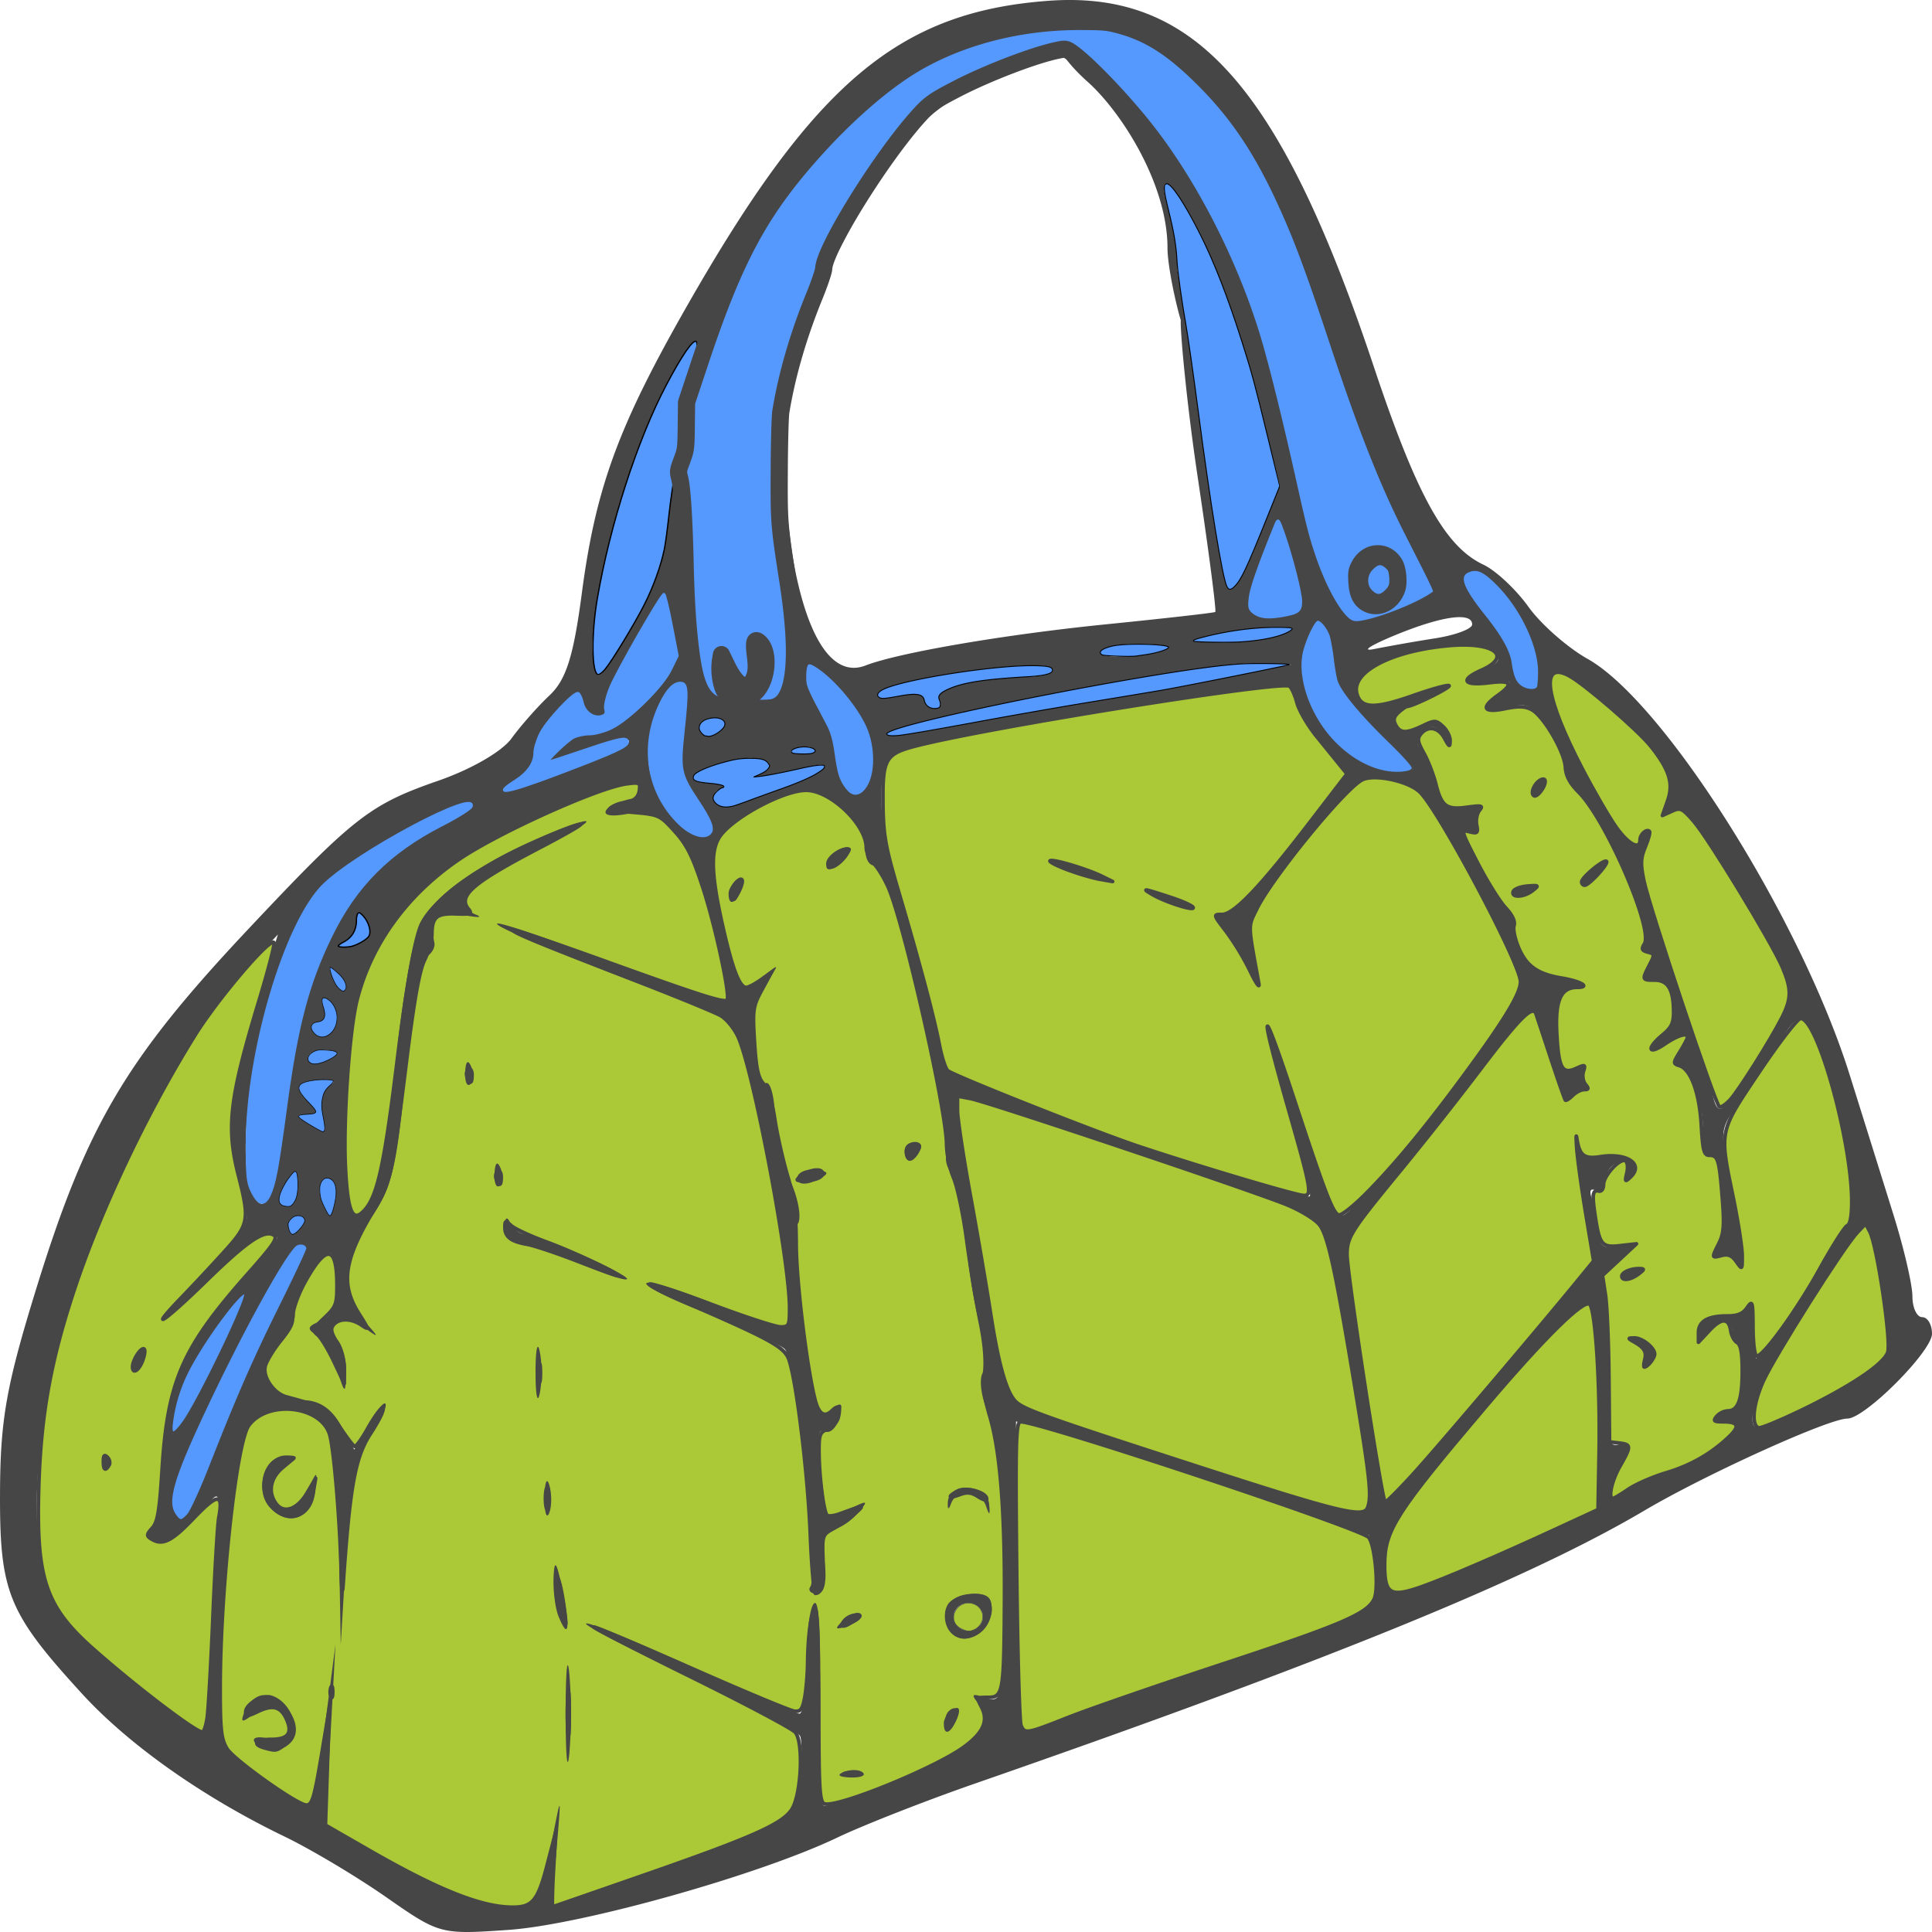 <svg xmlns="http://www.w3.org/2000/svg" width="90" height="90"><path style="marker:none" d="M30.15 87.296c4.893-1.704 6.29-2.327 6.73-2.999.454-.69.564-3.161.161-3.606-.161-.179-2.35-1.339-4.863-2.578-2.514-1.24-4.541-2.282-4.507-2.317.035-.034 2.07.824 4.523 1.909 2.453 1.084 4.619 1.988 4.814 2.009.288.03.377-.09.48-.644.068-.374.129-1.11.134-1.634.014-1.339.198-2.54.373-2.433.08.05.147 2.079.147 4.508 0 3.8.036 4.43.26 4.515.556.214 5.155-1.657 6.505-2.647.901-.66 1.147-1.216.818-1.851-.233-.451-.228-.459.295-.458.712 0 .75-.216.772-4.506.023-4.16-.2-6.96-.678-8.569-.257-.862-.323-1.415-.245-2.045.07-.575-.004-1.402-.226-2.478a66.675 66.675 0 0 1-.617-3.741c-.157-1.17-.43-2.46-.609-2.87a4.68 4.68 0 0 1-.324-1.561c0-1.565-1.951-10.183-2.702-11.936-.186-.432-.495-.943-.688-1.136-.193-.193-.35-.527-.35-.743 0-1.076-1.67-2.669-2.797-2.669-1.098 0-3.548 1.34-4.071 2.226-.388.655-.341 1.77.169 4.045.456 2.033.79 2.911 1.108 2.911.1 0 .405-.159.678-.353l.496-.353-.444.82c-.417.77-.438.922-.345 2.423.077 1.249.171 1.68.425 1.956.208.224.397.82.519 1.629.105.701.372 1.887.592 2.635.31 1.054.402 1.782.408 3.23.007 1.756.51 5.847.892 7.27.176.65.443.796.802.436.273-.272.385-.121.262.35-.056.213-.282.456-.503.54-.36.138-.4.254-.39 1.135.015 1.144.22 2.715.374 2.87.059.059.321.03.583-.065 1.187-.43 1.181-.43.712-.01-.244.219-.687.53-.985.691-.532.29-.54.31-.5 1.451.038 1.112-.064 1.571-.35 1.571-.073 0-.182-1.243-.243-2.763-.11-2.764-.627-7.016-.984-8.096-.202-.614-.802-.946-4.984-2.757-.929-.402-1.605-.759-1.503-.793.102-.034 1.42.401 2.927.967 1.507.566 2.93 1.03 3.16 1.03.394 0 .42-.056.419-.893-.005-2.25-1.687-11.097-2.403-12.632-.176-.378-.533-.813-.793-.967-.26-.154-2.153-.93-4.206-1.724-4.532-1.754-5.548-2.176-5.457-2.267.039-.038 1.972.616 4.297 1.455 4.4 1.587 5.513 1.942 5.652 1.803.165-.166-.539-3.44-1.126-5.232-.48-1.467-.744-1.996-1.311-2.623-.695-.767-.739-.786-1.974-.892-1.099-.095-1.208-.133-.839-.29.234-.1.578-.212.765-.247.204-.039.363-.227.398-.47.054-.379.015-.4-.597-.318-1.325.178-5.962 2.268-7.792 3.512-2.434 1.654-4.105 3.958-4.763 6.567-.361 1.43-.65 5.602-.539 7.79.097 1.925.298 2.499.744 2.129.708-.588 1.031-1.96 1.657-7.029.446-3.618.844-5.843 1.154-6.461.49-.975 2.112-2.256 4.17-3.295 1.223-.617 3.139-1.402 3.222-1.319.034.034-.786.504-1.821 1.044-3.204 1.671-3.91 2.275-3.39 2.9.176.213.09.245-.597.219-.893-.034-1.106.148-1.11.95-.001.274-.156.816-.344 1.204-.244.504-.486 1.864-.849 4.772-.645 5.172-.739 5.605-1.474 6.811-1.44 2.361-1.61 3.502-.732 4.887.457.72.472.781.132.543-.474-.332-1.051-.344-1.313-.029-.155.187-.122.365.148.808.196.322.347.865.348 1.25v.68l-.483-1.021c-.265-.561-.607-1.123-.76-1.25-.25-.206-.219-.282.314-.784.544-.514.59-.634.587-1.557-.005-1.836-.502-1.883-1.473-.138-.309.555-.563 1.238-.565 1.519-.002.323-.222.785-.6 1.261-.33.414-.645.937-.701 1.163-.128.506.395 1.269.978 1.427 1.798.487 1.935.564 2.505 1.42.311.467.617.869.68.892.062.023.327-.337.588-.801.482-.859.893-1.302.683-.738-.062.169-.296.586-.52.928-.728 1.113-.97 2.451-1.29 7.115-.03.421-.069.115-.088-.68-.058-2.428-.345-5.8-.544-6.405-.44-1.33-2.88-1.588-3.758-.396-.582.788-1.334 7.703-1.333 12.252 0 1.931.05 2.366.318 2.806.315.517 3.282 2.625 3.694 2.625.281 0 .377-.332.755-2.606l.316-1.9-.09 2.72-.09 2.721 2.097 1.204c3.172 1.82 5.179 2.615 6.612 2.62.938.003 1.186-.298 1.62-1.968l.395-1.515-.099 1.742c-.055.959-.07 1.734-.035 1.723.036-.011 2.016-.7 4.4-1.531zm9.225-4.687c.163-.043.431-.043.595 0 .164.043.03.078-.298.078-.327 0-.46-.035-.297-.078zm-27.036-1.18c-.618-.166-.44-.403.303-.403.784 0 .999-.293.699-.951-.263-.577-.633-.676-1.315-.351-.495.236-.58.24-.58.028 0-.365.773-.814 1.178-.686.932.296 1.354 1.716.655 2.205-.426.299-.418.297-.94.158zm14.116-2.401c.035-.444.063-.081.063.807 0 .889-.028 1.252-.063.808a12.428 12.428 0 0 1 0-1.615zm17.79.758c.294-.294.406-.015.167.417-.196.357-.226.365-.285.082-.036-.174.017-.398.118-.499zm-28.83-1.183c.047-.117.086-.022.086.212 0 .234-.04.33-.086.213a.656.656 0 0 1 0-.425zm28.945-2.606c-.287-.287-.347-.873-.125-1.223.213-.335 1.21-.567 1.58-.368.447.24.399.944-.099 1.441-.48.48-.971.535-1.356.15zm-5.028-.497c.117-.14.337-.253.489-.25.232.004.224.045-.054.255-.43.325-.706.321-.435-.005zm-13.41-1.446c.005-.62.032-.684.137-.337.072.236.178.81.235 1.276.103.829.1.836-.137.336-.133-.28-.239-.854-.235-1.275zm-13.208-3.818c-.761-.761-.4-2.303.54-2.303h.43l-.524.44c-.57.48-.688 1.14-.301 1.669.36.494.99.279 1.445-.494l.4-.68-.1.584c-.205 1.186-1.112 1.563-1.89.784zm12.725-.815c.041-.21.074-.039.074.382s-.033.593-.074.383c-.04-.21-.04-.555 0-.765zm19.272.204c-.535.203-.592.098-.092-.17.379-.203 1.345.065 1.345.373 0 .084-.181.035-.402-.11-.306-.2-.51-.223-.85-.093zM25.1 63.642c.04-.212.076-.079.078.295.001.374-.032.547-.074.385a1.857 1.857 0 0 1-.004-.68zm1.807-4.888c-.955-.372-2.013-.727-2.35-.787-.76-.137-1.037-.349-1.037-.793 0-.318.024-.325.298-.078.163.148.91.492 1.657.766 1.275.466 3.541 1.543 3.286 1.561-.064.004-.898-.297-1.854-.669zm-3.786-3.823c-.053-.138-.023-.295.066-.35.09-.056.163.057.163.25 0 .41-.095.451-.23.1zm14.247-.181c.367-.278.945-.335.945-.094 0 .201-.315.325-.85.335-.41.008-.413 0-.095-.241zm4.856-1.1c0-.229.113-.34.346-.34.293 0 .318.052.164.34-.1.187-.256.34-.346.34-.09 0-.164-.153-.164-.34zm-20.464-3.48c-.052-.138-.022-.295.067-.35.09-.056.163.057.163.25 0 .41-.095.451-.23.1zm12.54-9.074c.334-.333.373-.018.067.535-.189.343-.21.347-.271.054-.037-.175.056-.44.205-.59zm4.293-.969c.116-.3.723-.664.867-.52.138.138-.473.78-.743.78-.13 0-.182-.108-.124-.26z" color="#000" fill="#abc837" stroke="#464646" stroke-width=".17" stroke-linecap="round" stroke-linejoin="round" overflow="visible"/><path d="M17.987 88.375c-1.379-.962-3.51-2.232-4.735-2.823-3.795-1.83-7.253-4.27-9.44-6.662C.37 75.125-.018 74.173.001 69.52c.014-3.406.295-4.982 1.7-9.528 2.335-7.548 4.156-10.638 9.83-16.673 4.937-5.252 5.69-5.84 8.883-6.949 1.543-.535 2.975-1.363 3.418-1.976.42-.581 1.215-1.481 1.766-2 .775-.73 1.117-1.81 1.505-4.752.648-4.92 1.702-7.793 4.929-13.44C37.929 3.877 41.852.564 48.8.04 55.643-.478 59.634 3.998 64 17.089c1.999 5.993 3.318 8.376 5.1 9.214.575.27 1.52 1.153 2.098 1.961.578.809 1.82 1.902 2.76 2.43 3.566 2.005 9.923 12.092 12.205 19.37.652 2.077 1.577 5.033 2.055 6.568.479 1.535.87 3.226.87 3.758s.206.968.456.968.456.347.456.772c0 .821-3.124 3.953-3.944 3.953-.866 0-6.59 2.594-9.453 4.284-5.426 3.204-14.753 7.008-31.162 12.71-2.323.807-5.22 1.943-6.438 2.525-3.67 1.753-11.9 4.062-15.32 4.3-3.163.22-3.21.207-5.696-1.527zm7.11-.13c.135-.33.428-1.538.652-2.684.392-2.011.398-1.992.179.557l-.227 2.64 4.706-1.61c6.436-2.201 6.584-2.292 6.83-4.196.116-.892.133-1.825.038-2.073s-2.417-1.495-5.158-2.77c-2.742-1.275-4.909-2.39-4.815-2.478.093-.088 2.29.82 4.882 2.018 2.591 1.198 4.867 2.178 5.056 2.178.19 0 .346-1.16.346-2.577s.173-2.577.384-2.577c.212 0 .292 2.126.179 4.725-.136 3.114-.044 4.724.269 4.724.261 0 1.77-.515 3.353-1.146 3.337-1.329 4.703-2.578 3.872-3.544-.44-.511-.392-.573.26-.343.708.25.804-.044.846-2.604.1-5.97-.124-9.314-.711-10.638-.334-.751-.445-1.612-.249-1.911.197-.3.17-1.148-.059-1.884s-.52-2.305-.646-3.486c-.313-2.912-.403-3.35-.815-3.973-.196-.295-.263-.682-.148-.859.232-.358-1.54-8.74-2.451-11.597-.32-1.004-.755-1.825-.966-1.825-.211 0-.384-.297-.384-.66 0-1.288-1.434-2.777-2.673-2.775-1.583.002-4.003 1.422-4.392 2.577-.17.505.041 2.267.47 3.915.77 2.963.79 2.988 1.707 2.224.919-.764.92-.761.196.302-.402.59-.655 1.46-.561 1.933.093.473.186 1.305.205 1.851.019.545.197.897.395.782.198-.115.391.53.43 1.433.038.903.366 2.313.73 3.133.363.82.517 1.709.342 1.976-.175.267-.139 1.791.08 3.387.803 5.827.795 5.796 1.467 5.27.497-.389.572-.31.377.393-.134.484-.448.76-.697.615-.287-.167-.36.422-.2 1.616.14 1.033.265 2.03.278 2.216.013.186.485.106 1.049-.177.93-.467.967-.449.4.2-.344.392-.867.714-1.162.714-.345 0-.47.537-.35 1.503.119.96-.007 1.504-.347 1.504-.293 0-.435-.149-.316-.33.427-.652-.658-10.626-1.206-11.085-.303-.254-1.973-1.016-3.71-1.692-1.738-.677-2.95-1.296-2.694-1.377.256-.08 1.819.426 3.473 1.126 1.916.81 3.07 1.098 3.177.794.22-.62-.778-6.96-1.73-10.99-.706-2.994-.826-3.183-2.412-3.777-5.864-2.196-9.64-3.743-9.487-3.887.097-.092 2.48.722 5.297 1.809 2.816 1.087 5.222 1.88 5.347 1.761.126-.118-.136-1.725-.582-3.572-.966-4.002-2.104-5.466-3.974-5.114-.782.148-1.17.077-1-.182.152-.233.572-.423.934-.423.36 0 .656-.193.656-.43 0-.751-1.093-.472-4.837 1.234-5.117 2.332-7.224 4.469-8.314 8.43-.73 2.655-.833 10.094-.14 10.094.822 0 1.46-2.396 1.9-7.13.254-2.718.743-5.579 1.088-6.357.63-1.419 2.566-2.804 5.925-4.238 2.865-1.223 2.298-.636-.891.923-2.812 1.373-3.588 2.289-2.365 2.79.313.129.006.124-.684-.01-1.2-.234-1.525.1-1.283 1.312.043.215-.133.513-.392.664-.258.15-.667 2.393-.908 4.984-.474 5.092-.662 5.825-1.935 7.558-1.055 1.437-1.072 3.257-.04 4.403.718.796.72.828.02.319-.925-.675-2.088-.23-1.313.5.273.257.478.96.457 1.563-.039 1.07-.049 1.066-.437-.157-.218-.689-.656-1.403-.973-1.588-.434-.252-.382-.405.208-.619.53-.191.785-.759.785-1.741 0-.802-.154-1.456-.342-1.455-.522.005-1.974 2.6-1.694 3.026.135.207-.176.774-.692 1.26-1.187 1.12-.544 2.584 1.134 2.584.74 0 1.322.383 1.75 1.151l.64 1.152.723-1.259c.398-.692.732-1.06.742-.818.01.243-.34.92-.78 1.504-.574.765-.87 2.262-1.057 5.357l-.259 4.295-.082-4.646c-.046-2.555-.295-5.019-.555-5.476-.57-1.005-2.807-1.121-3.629-.188-.564.641-1.3 7.502-1.345 12.528-.023 2.621-.005 2.66 1.89 3.973 1.052.729 2.046 1.326 2.21 1.326.163 0 .514-1.692.78-3.759l.485-3.758-.228 4.168-.229 4.169 2.434 1.458c3.86 2.313 6.989 3.083 7.493 1.845zm1.253-8.418c0-2.008.079-2.83.175-1.825a23.186 23.186 0 0 1 0 3.65c-.096 1.005-.175.183-.175-1.825zm12.973 2.713c.33-.124.722-.108.874.034.151.143-.118.245-.598.226-.531-.02-.64-.122-.276-.26zM11.86 81.156c-.14-.214.155-.288.657-.165.624.154.912.014.912-.444 0-.955-.836-1.313-1.625-.696-.556.435-.624.404-.387-.178.158-.387.547-.705.866-.705.86 0 1.743 1.183 1.44 1.928-.291.713-1.458.876-1.863.26zm32.106-.874c0-.222.203-.522.451-.666.258-.15.335.021.18.404-.304.744-.63.88-.63.262zm.187-4.483c-.37-.906.148-1.555 1.24-1.555.688 0 .88.239.77.962-.17 1.122-1.62 1.55-2.01.593zm1.637-.482c0-.354-.308-.644-.684-.644-.376 0-.684.29-.684.644 0 .355.308.645.684.645.376 0 .684-.29.684-.645zm-19.77-.016c-.157-.384-.261-1.214-.232-1.844.039-.859.141-.715.407.572.378 1.825.295 2.427-.175 1.272zm13.267.178c.31-.294.677-.426.817-.293.14.132-.112.372-.562.533-.65.233-.702.184-.255-.24zm-26.735-5.277c-.717-.814-.21-2.401.767-2.401.632 0 .616.085-.105.582-.517.356-.733.856-.557 1.289.406.995 1.18.876 1.694-.26.431-.955.435-.953.327.102-.127 1.24-1.304 1.621-2.126.688zm12.816-.468c.01-.71.112-.947.227-.53.116.419.108.999-.016 1.29-.125.29-.22-.052-.21-.76zm18.789.214c.071-.92 1.831-.815 1.922.116.051.532.009.564-.141.108-.26-.788-1.373-.866-1.64-.116-.11.308-.17.263-.141-.108zm-19.21-6.013c0-1.063.09-1.498.198-.966.109.531.109 1.401 0 1.933-.108.531-.197.096-.197-.967zm1.928-5.154c-1.003-.457-2.182-.837-2.621-.845-.464-.008-.783-.328-.762-.766.022-.449.129-.535.266-.215.127.296.47.544.762.553.681.02 5.242 2.079 4.634 2.093-.251.006-1.277-.364-2.28-.82zm-3.838-4.116c.022-.5.13-.602.275-.26.132.31.115.68-.036.823-.151.143-.26-.11-.24-.563zm14.093.237c0-.23.307-.416.683-.416.376 0 .684.076.684.169 0 .092-.308.28-.684.416-.376.136-.683.06-.683-.17zm5.013-1.275c0-.237.218-.43.483-.43s.356.193.201.43c-.155.236-.372.43-.483.43-.11 0-.2-.194-.2-.43zM21.67 49.94c.022-.5.13-.602.276-.26.131.31.115.681-.036.824-.152.142-.26-.111-.24-.564zm12.27-8.314c0-.223.203-.523.45-.667.26-.15.336.022.18.404-.303.744-.63.88-.63.263zm4.558-1.272c0-.446.867-1.092 1.124-.837.083.083-.135.4-.486.704-.351.305-.638.365-.638.133zM9.787 77.358c.002-1.831.119-4.392.26-5.692.236-2.187.204-2.298-.445-1.503-1.405 1.725-1.663 1.898-2.42 1.625-.484-.175-.567-.343-.224-.45.352-.112.546-1.197.546-3.06 0-3.325 1.209-6.08 3.866-8.815 1.803-1.854 1.86-1.97.966-1.97-.351 0-1.684 1.078-2.963 2.396-1.279 1.319-2.325 2.273-2.325 2.122 0-.151 1.058-1.328 2.35-2.616 2.336-2.328 2.347-2.35 1.823-3.997-.872-2.743-.711-4.072 1.255-10.362l.47-1.503-1.821 1.933c-2.131 2.261-5.446 8.455-7.331 13.7-1.772 4.928-2.525 10.644-1.817 13.79.487 2.164.805 2.588 3.792 5.047 1.793 1.476 3.43 2.683 3.637 2.683.207 0 .379-1.498.381-3.328zM4.805 67.98c.022-.5.13-.602.276-.26.132.31.115.68-.036.824-.152.142-.26-.111-.24-.564zm1.332-4.449c0-.222.203-.522.45-.667.259-.15.335.022.18.405-.303.744-.63.88-.63.262zm43.207 16.562c.677-.326 3.781-1.403 6.898-2.392 8.022-2.546 8.16-2.627 7.823-4.58l-.275-1.596-6.483-2.237c-3.565-1.23-7.268-2.425-8.23-2.654l-1.747-.418.005 7.235c.002 3.98.179 7.235.392 7.235.213 0 .94-.267 1.618-.593zm20.789-7.84l4.37-1.992-.031-4.344c-.018-2.39-.172-4.667-.342-5.063-.237-.548-1.412.58-4.982 4.784-3.986 4.694-4.672 5.729-4.672 7.053 0 1.05.209 1.553.643 1.553.354 0 2.61-.896 5.014-1.992zM9.091 70.055c.174-.414.837-2.105 1.473-3.759.636-1.653 1.746-4.112 2.466-5.464 1.454-2.726 1.509-2.911.856-2.911-.648 0-5.926 10.517-5.926 11.81 0 1.238.665 1.43 1.13.324zm54.644-1.322c-.484-3.517-1.578-9.817-1.904-10.968-.318-1.12-.846-1.39-6.03-3.08-3.125-1.02-6.865-2.283-8.31-2.809-1.447-.525-2.741-.85-2.877-.722-.136.128.175 2.332.691 4.896.517 2.565.94 5.05.942 5.522.002.472.21 1.562.464 2.421.44 1.493.627 1.612 4.213 2.678 2.064.613 5.6 1.768 7.855 2.565 2.256.798 4.343 1.366 4.638 1.262.334-.117.453-.78.318-1.765zm4.142-2.437a369.31 369.31 0 0 0 4.462-5.3l1.88-2.293-.551-3.03c-.303-1.667-.445-3.132-.314-3.255.131-.123.238.198.238.715 0 .775.19.894 1.09.68 1.25-.295 2.019.493 1.213 1.246-.407.381-.456.307-.206-.31.239-.593.154-.754-.315-.599-.354.117-.614.528-.58.913.035.392-.15.577-.42.42-.304-.177-.369-.005-.176.47.168.412.306 1.102.306 1.533 0 .598.243.727 1.025.543l1.026-.241-1.004.818c-.873.712-.956 1.053-.635 2.624.203.994.267 2.813.141 4.043-.193 1.895-.12 2.197.478 1.981.624-.226.632-.122.068.897-.878 1.586-.803 2.066.19 1.219.458-.391 1.125-.712 1.481-.713.94-.002 3.61-1.62 3.61-2.185 0-.265-.318-.367-.707-.226-.406.146-.588.074-.429-.17.153-.233.543-.424.865-.424.38 0 .587-.6.587-1.702 0-1.027-.181-1.597-.456-1.437-.25.146-.319.055-.15-.2.168-.257.11-.581-.13-.72-.24-.14-.647.088-.905.507-.444.718-.47.719-.484.009-.013-.712.45-.932 1.66-.792.294.034.629-.281.745-.7.115-.42.235.01.265.955l.055 1.718 1.12-1.289c.617-.708 1.488-2.109 1.936-3.112.448-1.003.968-1.825 1.156-1.826.918-.005-.79-8.516-1.928-9.607-.215-.207-.732.27-1.164 1.073a22.527 22.527 0 0 1-1.821 2.763c-1.008 1.27-1.023 1.408-.41 3.866.578 2.311.882 5.923.33 3.912-.136-.499-.471-.69-.923-.527-.56.203-.598.132-.184-.338.287-.327.433-1.25.323-2.05-.11-.8-.214-1.709-.231-2.018-.017-.309-.226-.449-.463-.31-.238.138-.359-.107-.27-.545.28-1.363-.464-3.748-1.123-3.605-.503.109-.505.014-.01-.547.818-.93.297-1.296-.618-.434-.406.383-.738.498-.738.257s.321-.608.713-.815c.93-.49.41-2.842-.552-2.494-.497.18-.536.053-.18-.576.373-.655.31-.786-.33-.696-.435.06-.516.024-.181-.081.412-.13.512-.561.31-1.335-.547-2.09-2.602-6.022-3.276-6.265-.365-.132-.533-.438-.375-.68.16-.243-.146-1.105-.679-1.917-.85-1.297-1.103-1.428-2.083-1.077-1.305.468-1.45.129-.317-.74.728-.56.689-.597-.456-.43-1.463.214-1.703-.345-.296-.692 1.398-.345.6-1.158-1.098-1.12-2.115.047-4.622 1.006-4.793 1.832-.22 1.065 1.015 1.297 2.656.497.798-.389 1.568-.597 1.71-.463.143.135-.389.458-1.182.718-.792.26-1.44.616-1.44.79 0 .648.618.866 1.19.418.746-.583 1.56-.136 1.491.818-.048.655-.073.652-.261-.026-.115-.413-.387-.751-.604-.751-.596 0-.978.766-.516 1.035.223.13.533.84.69 1.58.256 1.209.411 1.317 1.54 1.07.833-.183 1.044-.143.627.12-.365.229-.479.622-.272.938.233.354.173.437-.17.237-.723-.421-.678-.257.547 2.025.59 1.099 1.239 1.856 1.44 1.684.203-.173.232-.088.064.187-.587.967.52 2.72 1.715 2.72.618 0 1.25.192 1.403.425.154.235-.011.32-.37.19-.798-.288-1.168.872-.875 2.749.176 1.13.332 1.291.856.882.51-.4.586-.366.369.166-.15.368-.001.753.331.858.332.105.244.14-.194.078-.478-.068-.81.173-.83.599-.017.391-.334-.255-.705-1.436-.37-1.182-.774-2.425-.897-2.763-.14-.386-1.009.495-2.33 2.362-1.158 1.638-3.12 4.13-4.36 5.54-2.173 2.468-2.244 2.633-1.939 4.51.24 1.473 1.375 8.896 1.576 10.302.038.27.481-.2 3.428-3.63zm8.684-2.861c.193-.477.012-.782-.543-.917-.712-.173-.721-.21-.06-.252 1.018-.066 1.521.755.849 1.383-.407.381-.466.33-.246-.214zm-1.146-3.965c0-.093.318-.284.707-.424.406-.147.589-.075.43.168-.268.408-1.137.604-1.137.256zm-5.013-17.884c0-.23.307-.416.683-.416.376 0 .684.076.684.168 0 .093-.308.28-.684.417-.376.135-.683.06-.683-.17zm3.19-.333c0-.224.308-.648.684-.942.376-.294.683-.401.683-.237 0 .164-.307.588-.683.942-.376.355-.684.461-.684.237zM71.313 36.9c0-.222.203-.522.45-.667.259-.15.335.022.18.404-.303.745-.63.88-.63.263zM11.45 60.208c-.25-.235-2.464 2.923-3.009 4.292-.264.665-.47 1.631-.455 2.148.015.548.774-.563 1.827-2.674.99-1.986 1.727-3.68 1.637-3.766zm73.5 4.958c2.87-1.52 3.266-1.936 3.005-3.16-.101-.475-.31-1.78-.465-2.903-.154-1.122-.422-2.039-.594-2.037-.173.002-.798.823-1.39 1.826a55.91 55.91 0 0 1-2.175 3.362c-1.354 1.897-2.145 4.258-1.426 4.258.275 0 1.646-.606 3.045-1.346zm-70.837-8.103c.155-.236.064-.43-.201-.43s-.483.194-.483.43.09.43.201.43c.11 0 .328-.194.483-.43zm1.408-2.038c-.498-.47-.84.277-.482 1.053.339.736.363.735.552-.015.109-.432.077-.9-.07-1.038zm49.447-.886c2.88-3.374 5.89-7.646 5.89-8.362 0-.327-1.038-2.54-2.305-4.918-2.09-3.92-2.44-4.344-3.76-4.552-1.573-.247-1.388-.402-5.01 4.178-1.086 1.371-1.657 2.51-1.53 3.048.11.472.326 1.536.478 2.362.219 1.187.194 1.273-.116.405-.552-1.54-1.477-3.13-2.069-3.56-.314-.226-.223-.279.242-.14.53.159 1.482-.751 3.336-3.19l2.592-3.414-1.17-1.311c-.645-.721-1.172-1.575-1.172-1.898 0-.322-.16-.679-.355-.793-.582-.339-17.81 2.567-18.408 3.104-.847.763-.725 3.487.292 6.502.598 1.772 1.325 4.352 1.618 5.733l.53 2.51 2.579 1.048c1.418.576 2.988 1.22 3.49 1.433 1.89.802 10.738 3.567 10.894 3.405.09-.093-.325-1.705-.922-3.582-.596-1.876-1.069-3.712-1.049-4.08.02-.368.102-.475.183-.239.08.236.708 2.17 1.393 4.295 1.371 4.252 1.488 4.521 1.947 4.486.173-.013 1.254-1.125 2.402-2.47zM53.766 41.8c-1.14-.517-1.178-.576-.228-.357 1.291.297 2.743.994 2.05.985-.25-.004-1.07-.286-1.822-.627zm-4.102-1.257c-1.76-.76-.942-.77 1.14-.016.876.319 1.287.585.91.592-.375.008-1.298-.252-2.05-.576zM13.2 52.156c.763-7.627 3.183-12 7.694-13.9.721-.305 1.193-.665 1.049-.802-.428-.403-6.1 2.773-7.105 3.978-2.183 2.616-4.163 11.646-3.094 14.115.577 1.335 1.106.103 1.456-3.39zm.677 3.081c-.006-.781-.091-.843-.449-.322-.57.833-.57 1.289 0 1.289.251 0 .453-.435.45-.967zm1.129-3.415c-.107-.52.056-1.092.362-1.27.34-.198.16-.295-.464-.251-1.152.082-1.266.345-.473 1.092.425.401.4.517-.114.522-.562.006-.559.069.023.423.906.552.887.567.666-.516zm67.41-3.401c1.408-2.291 1.433-2.182-1.682-7.358-1.94-3.224-2.362-3.683-2.96-3.222-.604.465-.631.424-.202-.308.373-.634.339-1.134-.135-1.997-.639-1.165-4.15-4.244-4.84-4.244-.789 0-.311 1.855 1.21 4.703 1.507 2.819 2.519 4.046 2.519 3.053 0-.25.206-.454.46-.454.277 0 .241.328-.09.83-.457.687-.27 1.624 1.095 5.476.905 2.555 1.777 5.206 1.938 5.89.335 1.418.393 1.367 2.687-2.369zm-66.709.65c0-.093-.307-.169-.683-.169-.376 0-.684.187-.684.416 0 .229.308.305.684.169.376-.136.683-.323.683-.416zm0-1.672c0-.327-.203-.712-.45-.856-.259-.15-.335.022-.18.404.15.367.034.666-.26.666-.292 0-.402.197-.245.437.368.561 1.135.121 1.135-.651zm.057-2.048c-.45-.42-.503-.371-.255.24.17.424.426.663.566.53.14-.132 0-.478-.311-.77zm1.173-1.514c.36-.215.4-.542.12-.96-.361-.538-.425-.526-.431.083-.004.394-.264.814-.577.933-.313.119-.365.229-.114.244.25.015.701-.12 1.002-.3zm16.217-5.077c.154-.145-.148-.808-.67-1.474-.799-1.018-.9-1.565-.638-3.43.243-1.725.18-2.18-.279-2.038-.923.285-1.666 2.914-1.23 4.349.586 1.922 2.075 3.293 2.817 2.593zm3.397-2.078c1.82-.626 2.588-1.325 1.034-.94-1.447.357-3.147.638-2.393.395 1.266-.408.508-1.036-.912-.754-1.94.385-2.688 1.053-1.23 1.097.614.019.859.132.544.251-.315.12-.448.408-.296.64.152.232.615.286 1.028.12.414-.166 1.415-.53 2.225-.809zm3.777-2.793c-.296-.673-1.034-1.663-1.64-2.2-1.032-.913-1.103-.923-1.089-.15.008.455.316 1.202.684 1.66.368.459.669 1.338.669 1.955 0 .616.254 1.36.564 1.652.881.83 1.493-1.367.812-2.917zM25.566 36.18c.97-.382 2.254-.87 2.853-1.086.599-.214.98-.493.847-.618s-1.007.073-1.942.441c-2.148.846-2.216.84-1.247-.121.439-.435.933-.725 1.097-.643.62.304 2.13-.545 3.29-1.852 1.041-1.174 1.153-1.572.838-3l-.363-1.648-1.493 2.459c-.82 1.352-1.364 2.653-1.207 2.893.156.239-.035.434-.426.434-.39 0-.717-.338-.725-.751-.011-.594-.255-.494-1.163.479-.631.677-1.077 1.546-.99 1.932.087.387-.261.937-.774 1.224-1.321.74-.665.673 1.405-.143zm40.278-.395c0-.128-.82-.99-1.823-1.916-1.257-1.16-1.826-2.057-1.83-2.882-.004-.66-.198-1.482-.43-1.828-.337-.502-.526-.374-.93.627-1.008 2.5 1.47 6.154 4.215 6.213.439.01.798-.087.798-.214zm-27.926-.887c-.152-.143-.545-.158-.874-.034-.363.137-.255.239.276.26.48.018.75-.083.598-.226zm-4.207-1.03c.155-.235-.038-.429-.428-.429-.391 0-.711.194-.711.43s.193.43.429.43.555-.194.71-.43zm11.544-.198c1.744-.346 4.475-.828 6.069-1.072 1.594-.243 3.41-.548 4.037-.678.627-.13 1.96-.4 2.962-.6l1.824-.364-1.79-.047c-2.721-.071-19.272 3.238-16.813 3.362.297.015 1.967-.256 3.711-.601zm-8.325-2.153c.163-.821.07-2.722-.207-4.223-.278-1.502-.45-3.197-.458-3.769-.095-5.951.333.574.683 2.544.666 3.74 1.877 5.512 3.372 4.932 1.54-.596 6.45-1.438 11.167-1.914 2.757-.277 5.063-.538 5.124-.579.061-.04-.306-2.862-.816-6.269s-.808-6.674-.792-7.269c.052-1.916.517 1.825.983 5.369.467 3.544.998 6.703 1.18 7.02.212.371.707-.37 1.382-2.073l1.052-2.65-.992-4.068c-.283-1.163-2.466-5.025-2.983-6.922-.86-3.158-1.88-4.147-1.144-1.726.233.767.4 1.975.37 2.685 1.027 5.958-.464.545-.465-1.053 0-2.988-2.157-6.35-3.729-7.75-.663-.59-1.209-1.254-1.213-1.476.07-.593 2.778 2.06 4.628 4.61.994 1.369 2.388 3.882 3.098 5.584 1.18 2.83 1.725 4.793 3.167 11.414.613 2.813 1.7 5.06 2.606 5.388.647.234 4.268-1.228 4.268-1.724 0-.132-.695-1.53-1.545-3.105-.85-1.576-2.306-5.282-3.235-8.234-2.11-6.707-3.747-9.972-6.268-12.5-2.625-2.63-4.487-3.192-8.46-2.55-3.43.555-5.81 1.811-8.522 4.5-2.918 2.894-4.47 5.293-5.825 9.008-.696 1.911-2.11 6.62-1.016 2.293.503-1.993-.219-1.315-1.787 1.933-1.618 3.351-3.182 9.61-2.925 11.704.153 1.248.208 1.207 1.722-1.288 1.132-1.866 1.619-3.259 1.764-5.047.319-3.933.77-2.862.816 1.935.022 2.42.274 4.932.558 5.582.442 1.009.782 1.18 2.33 1.18 1.71 0 1.832-.085 2.112-1.492zm-3.127.792c-.176-.166-.306-.704-.29-1.196.027-.843.053-.837.451.099.541 1.27 1.5.76 1.214-.647-.137-.676-.056-.908.224-.644.647.61.243 2.416-.573 2.562-.389.07-.85-.008-1.026-.174zm29.484-4.636c-.415-1.019.172-2.047 1.074-1.884.505.092.8.537.8 1.208 0 1.224-1.44 1.743-1.874.676zm1.417-1.106c-.22-.336-.482-.361-.786-.075-.25.236-.307.657-.125.934.22.336.482.361.786.075.251-.236.307-.657.125-.934zm-32.929-6.658c.005-.944.609-2.98.208-.746-.097.537.105 1.307-.01 1.718-1.282 3.769-.203-.027-.198-.972zm4.549-.214c0-.827.094-1.165.208-.752.115.413.064 1.08 0 1.503-.445 2.969-.208.076-.208-.751zm.342-2.064a23.33 23.33 0 0 1 .915-3.006c1.92-4.845.632-1.001-.496 2.58-.535 1.699-.947 2.833-.42.426zm1.661-5.054c0-1.143 4.035-7.31 5.315-7.977 4.094-2.132.504-.012-.609 1.073-.889.867-2.186 2.637-2.883 3.933-1.145 2.131-1.823 3.633-1.823 2.971zm6.551-8.556c0-.294 4.444-1.91 4.652-1.713.099.093-2.083.803-3.063 1.196-.89.357-1.589.626-1.589.517zm-1.131 28.572c-.329-.5 1.63-1.026 3.954-1.061.971-.015 1.514-.186 1.284-.405-.502-.476-7.662.537-8.057 1.14-.185.28.146.336.92.153.714-.169 1.207-.107 1.207.152 0 .24.217.438.483.438.265 0 .36-.188.209-.417zm27.887-1.921c-.289-1.675-2.013-4.105-2.913-4.105-.916 0-.717.817.541 2.226.627.702 1.14 1.616 1.14 2.03 0 .84.384 1.328 1.047 1.328.246 0 .327-.65.185-1.48zm-17.223-.494c.105-.096-.562-.175-1.48-.175-.92 0-1.672.177-1.672.392 0 .363 2.725.175 3.152-.217zm12.458-.445c.94-.148 1.71-.438 1.71-.644 0-.6-1.436-.393-3.647.524-1.128.468-1.538.747-.911.62a83.42 83.42 0 0 1 2.848-.5zm-7.178-.16c.772-.312.702-.365-.456-.348a15.14 15.14 0 0 0-2.735.349c-1.306.313-1.286.328.456.348 1.003.011 2.233-.145 2.735-.348zm.86-1.21c.128-.194-.044-1.209-.38-2.256l-.612-1.902-.5 1.2c-1.166 2.797-1.15 3.31.1 3.31.639 0 1.266-.159 1.393-.353z" fill="#464646"/><path style="marker:none" d="M9.647 80.048c.055-.35.177-2.474.271-4.719.094-2.244.217-4.328.274-4.632.214-1.156-.041-1.149-1.17.031-1.043 1.09-1.459 1.29-1.99.953-.213-.134-.204-.205.06-.498.25-.274.338-.798.456-2.688.26-4.173.933-5.71 4.015-9.18 1.199-1.349 1.405-1.66 1.182-1.785-.448-.251-1.245.295-3.176 2.179-1.966 1.917-2.741 2.418-1.083.7.565-.585 1.461-1.545 1.993-2.135 1.119-1.24 1.156-1.451.627-3.519-.575-2.25-.417-3.588.957-8.133.42-1.388.736-2.603.703-2.7-.113-.341-2.603 2.572-3.688 4.315-2.26 3.631-4.395 8.141-5.642 11.92-1.067 3.235-1.52 5.736-1.626 8.966-.143 4.397.286 5.7 2.534 7.688 1.994 1.765 4.764 3.875 5.087 3.875.063 0 .16-.287.216-.638zM4.815 68.069c0-.275.05-.324.19-.185.103.104.137.273.074.374-.176.285-.264.222-.264-.189zm1.36-4.398c0-.284.336-.84.508-.84.088 0 .079.22-.023.511-.171.49-.485.704-.485.329zM63.706 70.235c.2-.52.118-1.312-.563-5.448-.907-5.503-1.269-7.185-1.663-7.714-.188-.253-.842-.66-1.506-.939-1.46-.612-13.949-4.806-14.77-4.96l-.6-.112v.669c0 .368.271 2.155.603 3.972.332 1.817.754 4.28.938 5.474.355 2.301.714 3.6 1.125 4.064.35.396 1.159.687 8.386 3.028 6.752 2.187 7.862 2.458 8.05 1.966zM63.767 55.463c1.362-1.397 2.806-3.163 4.664-5.703 1.706-2.333 2.4-3.497 2.4-4.025 0-.844-3.866-8.11-4.715-8.863-.583-.517-2.15-.829-2.679-.533-.861.481-4.203 4.583-4.89 6.002-.42.867-.426.626.096 3.487.043.234-.141-.034-.41-.595a12.453 12.453 0 0 0-1.106-1.828c-.618-.806-.618-.807-.198-.807.552 0 1.773-1.28 4.055-4.251l1.763-2.296-.357-.44-1.077-1.328c-.395-.489-.8-1.186-.897-1.55-.098-.365-.256-.71-.35-.769-.414-.256-13.723 1.866-17.28 2.755-1.544.386-1.671.592-1.654 2.67.013 1.506.107 2.034.742 4.188.971 3.297 1.64 5.809 1.888 7.097.112.582.29 1.125.395 1.206.333.254 6.915 2.864 8.863 3.514 2.86.954 7.373 2.296 7.72 2.296.393 0 .339-.303-.714-3.995-1.43-5.015-1.294-5.21.288-.412 1.41 4.28 1.767 5.207 2.04 5.312.128.05.74-.44 1.413-1.132zM53.7 41.68c-.551-.318-.463-.304.891.14.49.162.933.361.984.444.128.207-1.247-.221-1.875-.584zm-3.965-1.16c-.497-.185-.866-.374-.82-.42.103-.103 1.705.373 2.405.714l.51.25-.595-.104c-.328-.057-1.002-.255-1.5-.44z" color="#000" fill="#abc837" stroke="#464646" stroke-width=".17" stroke-linecap="round" stroke-linejoin="round" overflow="visible"/><path style="marker:none" d="M65.916 68.57c1.122-1.235 5.83-6.778 7.66-9.019l.663-.81-.361-2.163c-.199-1.19-.392-2.584-.429-3.098-.037-.514-.032-.706.01-.426.12.779.34.948 1.082.83 1.24-.199 2.054.343 1.419.944-.26.246-.274.231-.176-.19.06-.251.031-.504-.062-.562-.246-.152-1.022.687-1.022 1.104 0 .201-.095.334-.218.305-.287-.066-.323.137-.188 1.056.213 1.457.314 1.584 1.176 1.487l.763-.086-.791.737-.792.737.138.9c.076.495.15 2.24.163 3.876l.026 2.976.457.054c.56.066.563.148.033 1.076-.384.672-.569 1.505-.333 1.505.051 0 .377-.193.722-.429.346-.236 1.135-.58 1.753-.765 1.143-.342 2.077-.873 2.908-1.655.546-.512.477-.721-.237-.721-.444 0-.49-.038-.31-.255a.782.782 0 0 1 .526-.256c.473 0 .665-.532.665-1.85 0-.846-.07-1.233-.239-1.33-.131-.074-.265-.32-.297-.547-.088-.615-.43-.618-.997-.01l-.507.543v-.437c0-.536.426-.79 1.328-.79.503 0 .737-.095.937-.382.253-.362.268-.312.276.935.005.737.082 1.318.175 1.318.321 0 1.871-2.148 2.93-4.06.588-1.063 1.166-1.97 1.282-2.015.139-.054.213-.448.212-1.127-.001-2.822-1.593-8.526-2.379-8.526-.14 0-.998 1.11-1.907 2.465-1.917 2.859-1.886 2.712-1.237 5.866.23 1.123.42 2.345.421 2.716.002.67 0 .672-.272.284-.205-.291-.378-.365-.68-.29-.482.122-.481.128-.13-.574.224-.45.253-.839.155-2.091-.142-1.808-.2-2-.598-2-.257 0-.313-.205-.381-1.403-.087-1.518-.487-2.605-1.019-2.774-.303-.097-.302-.121.03-.66.19-.307.346-.608.346-.667 0-.228-.458-.089-1.065.324-.777.528-.856.203-.104-.424.443-.37.529-.56.52-1.151-.013-.994-.274-1.407-.887-1.407-.584 0-.59-.019-.238-.701.252-.488.248-.52-.075-.604-.278-.073-.307-.146-.157-.386.426-.682-1.788-5.787-3.061-7.06-.416-.416-.599-.762-.624-1.18-.044-.72-1.015-2.373-1.569-2.67-.305-.162-.612-.173-1.248-.043-1.007.206-1.141-.043-.333-.618.766-.546.645-.722-.405-.59-1.196.149-1.374-.135-.365-.581 1.485-.657.605-1.335-1.492-1.15-2.663.235-4.556 1.215-4.302 2.226.179.713.82.739 2.618.103.87-.307 1.626-.515 1.68-.46.084.084-1.695.962-1.95.962-.052 0-.231.124-.399.276-.232.21-.265.353-.135.595.21.393.486.4 1.254.034.566-.27.616-.268.941.027.19.17.341.47.337.667-.006.314-.036.301-.26-.112-.281-.517-.765-.608-1.1-.205-.18.218-.156.372.137.893.194.347.445.991.556 1.433.265 1.053.494 1.224 1.462 1.09.682-.093.756-.074.573.147-.116.14-.174.444-.13.677.073.378.037.412-.34.318-.408-.103-.396-.058.382 1.449.442.855 1.027 1.794 1.3 2.086.326.35.462.64.397.845-.055.172.052.654.236 1.07.365.827.883 1.183 1.984 1.366.901.15 1.369.43.723.434-.778.004-1.04.618-.946 2.222.09 1.568.254 1.846.907 1.549.407-.186.433-.174.33.149-.06.192-.018.46.094.596.164.198.153.247-.059.247-.145 0-.387.124-.539.276-.151.151-.302.247-.336.212-.033-.034-.338-.904-.678-1.933a395.33 395.33 0 0 0-.692-2.087c-.15-.428-.78.203-2.593 2.597a179.23 179.23 0 0 1-3.692 4.676c-2.323 2.823-2.516 3.125-2.516 3.937 0 .914 1.634 11.536 1.775 11.536.064 0 .69-.63 1.39-1.402zm10.698-5.21c.1-.38-.01-.574-.47-.835-.327-.186-.327-.193-.012-.198.367-.006.948.455.948.752 0 .187-.33.603-.479.603-.039 0-.033-.145.013-.321zm-1.064-3.91c0-.18.421-.361.821-.353.245.004.239.04-.046.255-.369.278-.775.33-.775.097zm-5.06-17.915c.039-.117.332-.233.652-.258.55-.043.563-.031.252.212-.4.313-1.001.343-.904.046zm3.19-.453c0-.212 1.04-1.071 1.156-.955.108.108-.81 1.11-1.018 1.11-.076 0-.139-.07-.139-.155zm-2.206-4.446c.162-.302.505-.46.505-.233 0 .267-.378.75-.519.663-.101-.063-.096-.224.014-.43zM49.79 79.992c.935-.37 4.148-1.482 7.141-2.469 5.59-1.843 6.772-2.351 7.087-3.043.218-.48.04-2.485-.255-2.858-.325-.413-15.3-5.39-16.216-5.39-.224 0-.247.847-.186 6.93.039 3.81.13 7.062.205 7.226.18.397.256.383 2.223-.396z" color="#000" fill="#abc837" stroke="#464646" stroke-width=".17" stroke-linecap="round" stroke-linejoin="round" overflow="visible"/><path style="marker:none" d="M66.283 73.895c1.12-.4 3.593-1.464 6.121-2.632l2.04-.942.047-2.649c.056-3.118-.166-6.643-.434-6.911-.265-.265-2.083 1.523-4.788 4.706-4.222 4.97-4.761 5.809-4.768 7.405-.005 1.412.263 1.567 1.782 1.023zM83.844 65.727c2.328-1.12 3.898-2.166 4.094-2.729.174-.499-.493-4.986-.837-5.628l-.194-.362-.384.404c-.628.659-3.845 5.743-4.378 6.919-.481 1.06-.582 2.07-.219 2.183.094.03.957-.325 1.918-.787zM80.598 51.23c.406-.444 1.874-2.774 2.41-3.825.452-.887.456-1.333.02-2.352-.496-1.155-3.434-5.99-4.125-6.787-.54-.622-.62-.66-1.024-.476l-.438.2.242-.685c.284-.806.092-1.437-.77-2.525-.603-.761-3.14-2.948-3.844-3.313-1.339-.695-1.086 1.034.634 4.331.562 1.077 1.284 2.32 1.606 2.764.57.785 1.091 1.053 1.091.56 0-.254.305-.527.439-.393.041.042-.044.362-.19.713-.223.533-.235.791-.07 1.586.266 1.278 3.34 10.48 3.522 10.54.08.026.303-.126.497-.338z" color="#000" fill="#abc837" stroke="#464646" stroke-width=".17" stroke-linecap="round" stroke-linejoin="round" overflow="visible"/><path style="marker:none" d="M33.093 38.815c.18-.217.028-.613-.589-1.538-.798-1.196-.845-1.421-.658-3.164.215-1.994.194-2.312-.154-2.312-.314 0-.616.31-.935.96-.957 1.956-.618 4.158.864 5.603.573.56 1.218.757 1.472.451zM40.263 36.733c.435-.517.494-1.716.132-2.685-.317-.846-1.278-2.077-2.142-2.744-.262-.202-.517-.343-.566-.313-.049.03-.088.26-.088.509 0 .466-.017.427.952 2.267.181.344.285.715.37 1.329.136.967.218 1.224.516 1.615.27.353.541.36.826.022z" color="#000" fill="#59f" stroke="#59f" stroke-width=".085" stroke-linecap="round" stroke-linejoin="round" overflow="visible"/><path style="marker:none" d="M65.441 35.972c.226-.032.348-.095.367-.191.017-.093-.402-.561-1.18-1.318-1.246-1.214-2.125-2.28-2.277-2.765-.048-.154-.127-.605-.175-1.002a9.141 9.141 0 0 0-.178-1.039c-.115-.4-.477-.839-.64-.776-.186.071-.623 1.029-.725 1.588-.228 1.245.413 2.968 1.529 4.113.993 1.018 2.218 1.537 3.279 1.39zM71.639 32.007c.028-.074.052-.397.052-.719 0-1.204-.823-2.936-1.92-4.045-.636-.641-.94-.785-1.336-.634-.535.203-.346.746.725 2.09.759.95 1.14 1.635 1.218 2.182.089.624.21.91.46 1.089.29.207.728.227.801.037zM64.58 27.496c.296-.296.308-.772.027-1.036-.257-.242-.411-.233-.684.04-.296.295-.308.771-.027 1.036.257.242.412.233.684-.04z" color="#000" fill="#59f" stroke="#464646" stroke-width=".085" stroke-linecap="round" stroke-linejoin="round" overflow="visible"/><path style="marker:none" d="M26.05 36.032c2.557-.97 3.186-1.259 3.186-1.46 0-.258-.348-.193-2.03.38-.874.298-1.624.542-1.667.542-.142 0 .865-.978 1.173-1.14.166-.088.503-.159.75-.159.245 0 .703-.124 1.016-.276.823-.398 2.369-1.92 2.758-2.715l.32-.654-.277-1.436c-.152-.79-.309-1.435-.348-1.434-.129.004-2.186 3.59-2.493 4.347-.172.421-.272.853-.233 1.006.052.207.006.285-.2.339-.367.096-.776-.203-.871-.638-.044-.2-.132-.396-.195-.435-.173-.107-1.478 1.287-1.772 1.894-.142.294-.259.685-.259.869 0 .488-.314.942-.914 1.322-1.106.7-.393.577 2.056-.352zM12.556 55.668c.243-.52.378-1.245.755-4.059.516-3.847 1.024-5.775 2.106-8 1.142-2.347 2.716-3.924 5.169-5.178.712-.364 1.327-.749 1.368-.854.343-.894-5.41 2.173-6.906 3.681-1.765 1.779-3.53 7.746-3.541 11.97-.004 1.569.026 1.866.236 2.284.309.618.574.67.813.156z" color="#000" fill="#59f" stroke="#59f" stroke-width=".12" stroke-linecap="round" stroke-linejoin="round" overflow="visible"/><path style="marker:none" d="M8.554 66.257c.68-.938 2.893-5.52 2.883-5.966-.011-.498-1.91 2.019-2.702 3.58a7.328 7.328 0 0 0-.725 2.312c-.104.721.06.743.544.074zM8.769 70.571c.14-.148.604-1.163 1.033-2.254 1.29-3.287 2.046-5.01 3.316-7.565.665-1.34 1.21-2.505 1.21-2.592 0-.232-.364-.33-.576-.155-.514.424-2.363 3.764-4.045 7.306-1.68 3.539-2.005 4.635-1.565 5.264.234.334.31.333.627-.003z" color="#000" fill="#59f" stroke="#464646" stroke-width=".12" stroke-linecap="round" stroke-linejoin="round" overflow="visible"/><path style="marker:none" d="M34.202 37.535c.106-.03.43-.145.723-.255.292-.11.885-.325 1.318-.479.927-.328 1.509-.579 1.854-.799.259-.165.312-.217.313-.307.001-.096-.407-.059-1.098.099-.847.193-1.62.343-1.943.375l-.253.026.192-.085c.295-.132.397-.198.484-.314.077-.102.078-.112.008-.22-.129-.195-.33-.252-.875-.249a3.576 3.576 0 0 0-1.022.135c-.821.203-1.522.5-1.588.673-.083.217.067.29.722.352.495.046.72.104.677.175-.015.023-.054.043-.086.043-.033 0-.137.073-.232.163-.219.208-.233.382-.045.558.19.178.481.215.851.109zM33.193 34.263c.192-.068.433-.246.526-.388.166-.253-.1-.474-.52-.43-.422.043-.666.25-.622.525.017.106.208.312.289.312.03 0 .08.008.11.019a.488.488 0 0 0 .217-.038zM37.794 35.1c.37-.09.133-.31-.331-.307-.439.001-.794.218-.494.301.118.034.699.038.825.007zM43.758 32.955c.065-.064.066-.211.002-.35-.078-.171.009-.3.3-.447.69-.348 1.67-.51 3.83-.636.894-.051 1.245-.171 1.112-.379-.06-.093-.339-.133-.942-.133-1.862-.002-5.828.622-6.86 1.079-.285.125-.396.292-.26.39.112.083.241.076.93-.05.84-.156 1.133-.104 1.192.211.04.212.236.366.466.366.099 0 .202-.023.23-.05zM41.918 34.253c.515-.066 1.588-.252 3.874-.674 1.454-.268 3.749-.67 5.102-.891 1.352-.222 2.793-.462 3.202-.532 1.127-.195 5.925-1.156 5.97-1.197.042-.036-1.218-.063-1.995-.042-.921.025-2.715.265-5.314.712-5.251.903-10.933 2.15-11.393 2.502-.073.055-.075.07-.02.107.062.041.313.048.574.015zM52.949 30.558c.058-.01.25-.038.425-.062.508-.072 1.063-.249 1.063-.34 0-.149-1.93-.201-2.566-.07-.525.11-.756.292-.53.419.096.054 1.355.095 1.608.053zM57.816 29.9c1.117-.073 2.009-.286 2.35-.561.11-.089-.052-.115-.713-.115-1.025 0-2.19.151-3.295.43-.494.123-.62.174-.546.218.074.043 1.672.064 2.204.029z" color="#000" fill="#59f" stroke="#000" stroke-width=".043" stroke-linecap="round" stroke-linejoin="round" overflow="visible"/><path style="marker:none" d="M59.882 28.658c.61-.12.717-.216.717-.647 0-.412-.44-2.13-.821-3.21-.223-.63-.24-.647-.356-.36-.768 1.886-1.131 2.918-1.188 3.38-.06.486-.034.577.213.75.292.205.705.23 1.435.087z" color="#000" fill="#59f" stroke="#59f" stroke-width=".12" stroke-linecap="round" stroke-linejoin="round" overflow="visible"/><path style="marker:none" d="M16.423 44.072c.297-.091.661-.31.755-.454.153-.232-.036-.78-.361-1.05-.09-.074-.11-.074-.158 0a.742.742 0 0 0-.055.303c-.002.47-.21.815-.617 1.023-.124.064-.226.142-.226.175 0 .068.44.07.662.003z" color="#000" fill="#59f" stroke="#000" stroke-width=".06" stroke-linecap="round" stroke-linejoin="round" overflow="visible"/><path style="marker:none" d="M16.073 46.119c.112-.125.033-.4-.185-.643-.137-.152-.448-.414-.492-.414-.095 0 .091.569.28.853.083.125.247.259.318.259.016 0 .051-.025.079-.055zM15.244 48.245c.277-.138.458-.468.458-.839 0-.347-.188-.712-.442-.862-.252-.147-.321-.024-.201.356.143.452.064.662-.266.705-.334.045-.391.305-.123.558a.473.473 0 0 0 .574.082zM14.914 49.524c.347-.094.788-.346.788-.451 0-.09-.185-.144-.543-.158-.31-.011-.363-.006-.504.055-.279.12-.396.364-.244.506.108.1.256.114.503.048zM15.095 52.69c.051-.051.044-.217-.024-.57-.089-.456-.102-.653-.062-.885.055-.316.128-.455.347-.657.254-.235.24-.267-.136-.282-.518-.02-1.08.083-1.22.222-.165.165-.067.374.408.869.42.436.408.495-.104.52-.2.01-.335.032-.368.058-.049.038-.045.048.057.139.143.128.984.623 1.058.623a.18.18 0 0 0 .044-.036zM13.527 56.185c.088-.038.21-.204.267-.364.072-.202.1-.536.074-.874-.036-.462-.102-.487-.364-.136a3.074 3.074 0 0 0-.435.755c-.107.295-.09.475.056.57.088.058.316.086.402.05zM13.688 57.484c.174-.066.51-.48.51-.63a.255.255 0 0 0-.073-.146c-.087-.087-.297-.101-.435-.03a.612.612 0 0 0-.262.307c-.027.107.04.38.112.456.063.068.074.071.148.043zM15.442 56.552c.072-.141.17-.534.202-.807.052-.464-.06-.769-.315-.853-.182-.06-.345.062-.412.31-.046.167-.014.536.063.735.082.213.266.579.324.645.063.072.088.066.138-.03z" color="#000" fill="#59f" stroke="#000" stroke-width=".03" stroke-linecap="round" stroke-linejoin="round" overflow="visible"/><path style="marker:none" d="M28.173 31.195c.32-.374 1.395-2.143 1.848-3.04.425-.844.768-1.797.928-2.577.054-.265.152-.995.218-1.623.067-.629.215-1.63.33-2.225.114-.595.248-1.433.296-1.863.094-.847.171-1.252.452-2.388.21-.853.288-1.512.185-1.575-.151-.094-.663.651-1.385 2.018-1.351 2.557-2.629 6.511-3.221 9.97-.283 1.654-.264 3.476.037 3.534.056.01.19-.089.312-.231z" color="#000" fill="#59f" stroke="#000" stroke-width=".06" stroke-linecap="round" stroke-linejoin="round" overflow="visible"/><path style="marker:none" d="M57.513 27.317c.309-.308.558-.836 1.492-3.156l.61-1.516-.552-2.262c-.633-2.592-.736-2.973-1.196-4.428-.661-2.089-1.3-3.732-1.957-5.039-.734-1.459-1.35-2.386-1.564-2.355-.167.023-.145.297.1 1.283.244.986.35 1.627.385 2.332.021.438.231 1.938.415 2.961.092.517.366 2.436.573 4.022.567 4.33 1.119 7.714 1.332 8.158.086.18.183.18.362 0z" color="#000" fill="#59f" stroke="#000" stroke-width=".044" stroke-linecap="round" stroke-linejoin="round" overflow="visible"/><path style="marker:none" d="M35.964 32.97c.33-.07.55-.247.713-.573.434-.865.442-2.647.025-5.34-.409-2.637-.415-2.72-.401-5.219.006-1.255.04-2.45.073-2.656.281-1.72.813-3.553 1.569-5.406.231-.568.424-1.135.428-1.261.027-.886 2.531-4.953 4.282-6.955.615-.703.792-.835 1.9-1.41 1.442-.749 3.638-1.59 4.722-1.81.324-.067.38-.062.55.045.654.414 2.268 2.069 3.42 3.507 2.104 2.624 4.028 6.367 5.099 9.92.37 1.23.98 3.682 1.569 6.307.59 2.632.654 2.886.974 3.85.498 1.495 1.212 2.789 1.76 3.185.308.224.573.236 1.26.06 1.13-.289 2.716-.99 3.147-1.392.242-.225.327-.014-1.245-3.109-1.153-2.27-2.145-4.78-3.458-8.75-1.147-3.47-1.7-4.954-2.484-6.656-1.08-2.349-2.18-3.996-3.69-5.522-1.502-1.518-2.607-2.236-4.032-2.618-.552-.148-.717-.163-1.826-.167-2.827-.009-5.608.71-7.776 2.007-1.427.854-3.143 2.351-4.7 4.1-2.462 2.762-3.641 4.963-5.248 9.794l-.613 1.843-.013 1.094c-.012 1.05-.02 1.114-.202 1.601-.184.49-.187.518-.104.844.112.434.204 1.864.25 3.868.04 1.784.114 2.969.258 4.125.202 1.628.498 2.267 1.19 2.573.247.11.447.132 1.328.15.57.011 1.144-.002 1.275-.03zm-1.983-.594c-.158-.067-.232-.153-.307-.36a2.82 2.82 0 0 1-.113-1.24l.047-.282.262.54c.45.932.942 1.185 1.221.63.146-.29.17-.573.095-1.151-.08-.63-.03-.786.192-.585.497.45.365 1.83-.225 2.348-.186.163-.26.187-.588.187-.206 0-.469-.04-.584-.087zm29.67-4.285c-.286-.175-.41-.458-.441-1.003-.023-.405-.006-.507.123-.747.372-.693 1.247-.733 1.633-.074.147.251.204.86.108 1.152-.22.665-.904.988-1.423.672z" color="#000" fill="#59f" stroke="#464646" stroke-width=".8" stroke-linecap="round" stroke-linejoin="round" overflow="visible"/><path style="marker:none" d="M45.44 75.888a.744.744 0 0 0 .296-.34.633.633 0 0 0-.378-.83c-.767-.269-1.314.772-.6 1.141.298.154.414.159.682.03z" color="#000" fill="#abc837" stroke="#464646" stroke-width=".027" stroke-linecap="round" stroke-linejoin="round" overflow="visible"/></svg>